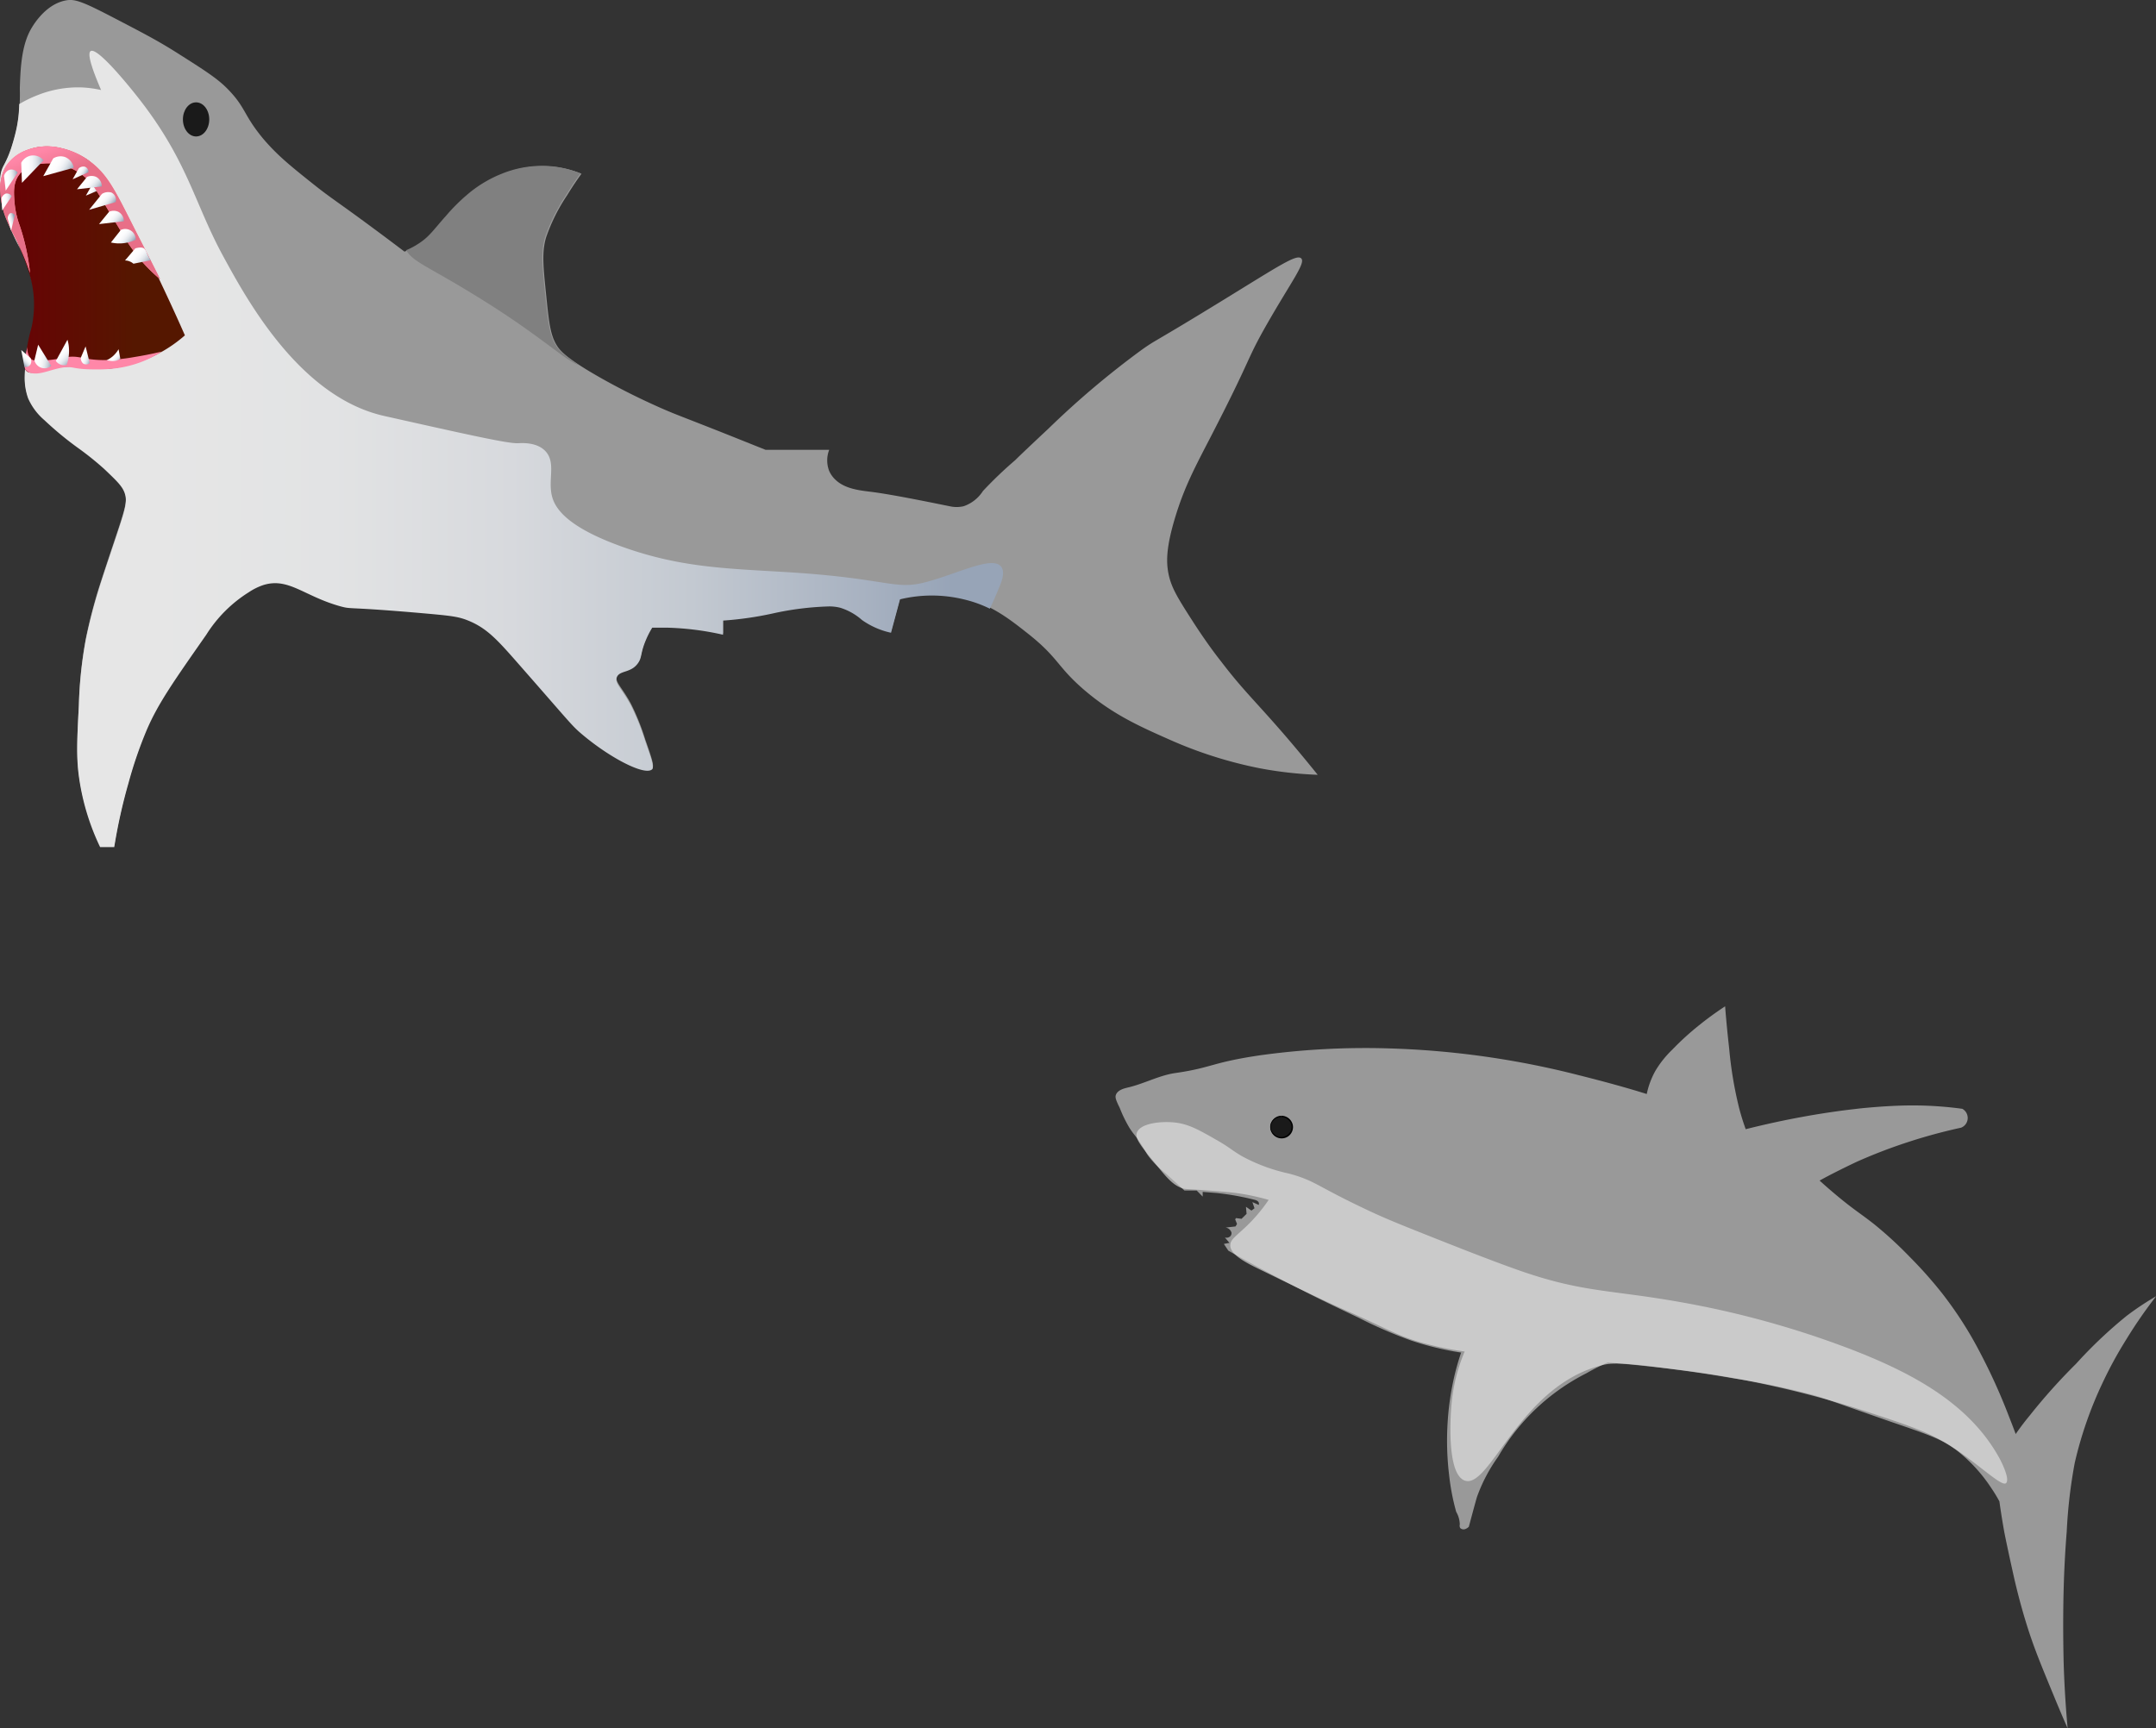 <svg xmlns="http://www.w3.org/2000/svg" xmlns:xlink="http://www.w3.org/1999/xlink" viewBox="0 0 304.57 244.19"><rect x="0" y="0" width="304.57" height="244.19" fill="#333333" stroke="none"/><defs><style>.cls-1{fill:#999;}.cls-2{fill:url(#linear-gradient);}.cls-3{fill:#1a1a1a;}.cls-4{fill:url(#linear-gradient-2);}.cls-5{fill:url(#linear-gradient-3);}.cls-6{fill:#ff8590;}.cls-7{fill:url(#linear-gradient-4);}.cls-8{fill:url(#linear-gradient-5);}.cls-9{fill:url(#linear-gradient-6);}.cls-10{fill:url(#linear-gradient-7);}.cls-11{fill:url(#linear-gradient-8);}.cls-12{fill:url(#linear-gradient-9);}.cls-13{fill:url(#linear-gradient-10);}.cls-14{fill:url(#linear-gradient-11);}.cls-15{fill:url(#linear-gradient-12);}.cls-16{fill:url(#linear-gradient-13);}.cls-17{fill:url(#linear-gradient-14);}.cls-18{fill:url(#linear-gradient-15);}.cls-19{fill:#ff87a8;}.cls-20{fill:url(#linear-gradient-16);}.cls-21{fill:url(#linear-gradient-17);}.cls-22{fill:url(#linear-gradient-18);}.cls-23{fill:url(#linear-gradient-19);}.cls-24{fill:url(#linear-gradient-20);}.cls-25{fill:gray;}.cls-26{fill:#e6e6e6;opacity:0.64;}</style><linearGradient id="linear-gradient" y1="63.39" x2="141.7" y2="63.39" gradientUnits="userSpaceOnUse"><stop offset="0.15" stop-color="#e6e6e6"/><stop offset="0.33" stop-color="#e2e3e4"/><stop offset="0.51" stop-color="#d7d9dd"/><stop offset="0.69" stop-color="#c3c9d1"/><stop offset="0.86" stop-color="#a8b2c1"/><stop offset="0.95" stop-color="#97a4b7"/></linearGradient><linearGradient id="linear-gradient-2" x1="0.04" y1="36.68" x2="26.12" y2="36.68" gradientUnits="userSpaceOnUse"><stop offset="0" stop-color="#6a0005"/><stop offset="0.73" stop-color="#551700"/></linearGradient><linearGradient id="linear-gradient-3" x1="16.65" y1="25.88" x2="19.81" y2="25.88" gradientTransform="matrix(0.39, 0.24, -0.32, 0.52, 14.3, 9.19)" gradientUnits="userSpaceOnUse"><stop offset="0.08" stop-color="#fff"/><stop offset="0.32" stop-color="#fcfcfd"/><stop offset="0.49" stop-color="#f3f4f7"/><stop offset="0.64" stop-color="#e3e7ec"/><stop offset="0.78" stop-color="#cdd3dc"/><stop offset="0.91" stop-color="#b1bbc9"/><stop offset="1" stop-color="#97a4b7"/></linearGradient><linearGradient id="linear-gradient-4" x1="8.05" y1="24.89" x2="4.55" y2="15.16" gradientUnits="userSpaceOnUse"><stop offset="0" stop-color="#e86f88"/><stop offset="0.4" stop-color="#ff87a8"/><stop offset="0.86" stop-color="#ff87a8"/></linearGradient><linearGradient id="linear-gradient-5" x1="3.01" y1="23.86" x2="6.17" y2="23.86" gradientTransform="matrix(1, 0, 0, 1, 0, 0)" xlink:href="#linear-gradient-3"/><linearGradient id="linear-gradient-6" x1="6.74" y1="24.42" x2="9.9" y2="24.42" gradientTransform="translate(13.96 -1.21) rotate(31.26)" xlink:href="#linear-gradient-3"/><linearGradient id="linear-gradient-7" x1="10.54" y1="24.15" x2="13.71" y2="24.15" xlink:href="#linear-gradient-3"/><linearGradient id="linear-gradient-8" x1="-7.15" y1="32.55" x2="-3.99" y2="32.55" gradientTransform="matrix(0.62, -0.05, 0.06, 0.72, 2.99, 1.53)" xlink:href="#linear-gradient-3"/><linearGradient id="linear-gradient-9" x1="14.14" y1="25.23" x2="17.3" y2="25.23" gradientTransform="matrix(0.54, 0.46, -0.65, 0.76, 22.48, 2.38)" xlink:href="#linear-gradient-3"/><linearGradient id="linear-gradient-10" x1="-4.44" y1="38.98" x2="-1.28" y2="38.98" gradientTransform="matrix(0.46, -0.01, 0.02, 0.61, 1.56, 4.86)" xlink:href="#linear-gradient-3"/><linearGradient id="linear-gradient-11" x1="17.64" y1="26.79" x2="20.8" y2="26.79" gradientTransform="matrix(0.6, 0.51, -0.51, 0.6, 17.96, 5.33)" xlink:href="#linear-gradient-3"/><linearGradient id="linear-gradient-12" x1="21.35" y1="27.88" x2="24.51" y2="27.88" gradientTransform="matrix(0.6, 0.51, -0.51, 0.6, 17.96, 5.33)" xlink:href="#linear-gradient-3"/><linearGradient id="linear-gradient-13" x1="25.43" y1="28.8" x2="28.93" y2="28.8" gradientTransform="matrix(0.59, 0.52, -0.52, 0.59, 18.67, 5.3)" xlink:href="#linear-gradient-3"/><linearGradient id="linear-gradient-14" x1="10.57" y1="24.53" x2="13.73" y2="24.53" gradientTransform="matrix(0.6, 0.51, -0.51, 0.6, 17.96, 5.33)" xlink:href="#linear-gradient-3"/><linearGradient id="linear-gradient-15" x1="-2.5" y1="43.58" x2="0.66" y2="43.58" gradientTransform="matrix(0.34, -0.09, 0.15, 0.59, -4.64, 5.61)" xlink:href="#linear-gradient-3"/><linearGradient id="linear-gradient-16" x1="20.86" y1="28.28" x2="24.02" y2="28.28" gradientTransform="matrix(0.77, 0.16, 0.16, -0.77, -15.63, 68.77)" xlink:href="#linear-gradient-3"/><linearGradient id="linear-gradient-17" x1="55.48" y1="43.09" x2="58.64" y2="43.09" gradientTransform="matrix(-0.31, 0.34, -0.44, -0.41, 40.48, 49.3)" xlink:href="#linear-gradient-3"/><linearGradient id="linear-gradient-18" x1="37.49" y1="36.57" x2="40.65" y2="36.57" gradientTransform="matrix(0.43, 0.17, 0.22, -0.56, -12.63, 64.3)" xlink:href="#linear-gradient-3"/><linearGradient id="linear-gradient-19" x1="32.75" y1="37.43" x2="35.82" y2="37.43" gradientTransform="matrix(0.56, 0.56, 0.56, -0.56, -30.81, 51.87)" xlink:href="#linear-gradient-3"/><linearGradient id="linear-gradient-20" x1="40.28" y1="43.34" x2="41.81" y2="43.34" gradientTransform="matrix(0.56, 0.56, 0.56, -0.56, -30.81, 51.87)" xlink:href="#linear-gradient-3"/></defs><g id="Layer_2" data-name="Layer 2"><g id="Layer_1-2" data-name="Layer 1"><path class="cls-1" d="M.14,24.55C.38,23.27.77,23.31,1.58,21c0,0,.45-1.33.77-2.78a26,26,0,0,0,.45-5.67v-.13c.08-2.33.18-5.51,1.34-7.87.21-.44,2-3.89,5.15-4.49,1.25-.23,2.23.08,6.85,2.49,4.09,2.13,6.15,3.19,9,5,3.69,2.34,5.54,3.51,7,5,2.62,2.67,2.2,3.61,5,7,2,2.35,3.71,3.75,7.24,6.56,2.52,2,3.3,2.39,8.76,6.44,1.7,1.26,3.09,2.31,4,3a11.07,11.07,0,0,0,2-1c1.63-1,2.28-2.1,4-4a25.72,25.72,0,0,1,3-3,17,17,0,0,1,5-3,15,15,0,0,1,7-1,14.17,14.17,0,0,1,4,1c-.51.7-1.22,1.72-2,3a25.69,25.69,0,0,0-3,6c-.61,2.09-.4,4.06,0,8s.59,5.77,1.52,7.26c.43.69,1.28,1.82,6.48,4.74,3.75,2.1,6.8,3.46,8,4,2.43,1.08,3.09,1.25,10,4l5,2h9a4.12,4.12,0,0,0,0,3,3.85,3.85,0,0,0,.89,1.24c1.41,1.34,3.55,1.51,5.27,1.73,3.43.46,9.44,1.73,10.84,2a4.32,4.32,0,0,0,2,0,5.27,5.27,0,0,0,2.72-2.15A57.33,57.33,0,0,1,143.43,65c.66-.66,2-1.93,4.71-4.47a123.9,123.9,0,0,1,13-11c2.27-1.63,1.33-.79,11.81-7.23,7.83-4.81,10.23-6.43,10.87-5.79s-1.29,3.11-4.68,9c-3.24,5.65-2.08,4.52-8,16-2.31,4.47-3.86,7.31-5.2,11.83-1.22,4.13-1.25,6.24-.77,8.17.44,1.76,1.41,3.3,3.34,6.3s3.4,4.9,4,5.66c3,3.93,4.54,5.29,8.64,10,1.18,1.36,2.92,3.42,5,6a55.15,55.15,0,0,1-8.17-.92,59.89,59.89,0,0,1-12.83-4.08c-4.13-1.83-7.94-3.52-12-7-3.86-3.32-3.57-4.51-8-8-2.67-2.11-5.19-4.06-9-5a19.08,19.08,0,0,0-9,0l-1.27,4.72a11.2,11.2,0,0,1-4.1-1.8,8.29,8.29,0,0,0-3.06-1.73,6.26,6.26,0,0,0-1.57-.19,41.92,41.92,0,0,0-8,1,47.79,47.79,0,0,1-7,1v2a40.16,40.16,0,0,0-8-1c-.68,0-1.35,0-2,0a13,13,0,0,0-1,2c-.69,1.73-.44,2.2-1,3-1,1.45-2.6,1-3,2-.34.87.66,1.52,2,4a33.18,33.18,0,0,1,2,5c.86,2.46,1.29,3.69,1,4-1,1-6-1.6-10-5-1.41-1.2-1.57-1.54-9-10-2.87-3.28-4.36-4.93-7-6-1.33-.54-2.28-.67-6-1-11.3-1-10.37-.56-12-1-5.21-1.43-7.39-4.17-11-3a8.65,8.65,0,0,0-2,1,19,19,0,0,0-6,6c-4.54,6.47-6.81,9.7-8.43,13.5a59.62,59.62,0,0,0-2.57,7.5,77.21,77.21,0,0,0-2,9h-2a33.58,33.58,0,0,1-3-10c-.37-2.79-.25-5.19,0-10a59.65,59.65,0,0,1,1-9.39,74.74,74.74,0,0,1,2-7.61c.33-1,.79-2.44,1.72-5.21,1.83-5.47,2.23-6.53,1.71-7.91-.35-.93-1.19-1.72-2.86-3.31a42.84,42.84,0,0,0-3.59-2.89,46.73,46.73,0,0,1-4.85-4A8.58,8.58,0,0,1,4,56.21a8.52,8.52,0,0,1-.49-3.14,18.82,18.82,0,0,1,.62-4.45c.61-2.87.75-2.52.89-3.71a14.44,14.44,0,0,0-.53-5.59A23,23,0,0,0,2.88,35c-.6-1.25-.95-1.72-1.47-3.06A21.1,21.1,0,0,1,.56,29C.11,27-.12,25.88.14,24.55Z"/><path class="cls-1" d="M157.65,154.66c.27-.69,1.24-.9,1.64-1,2.3-.52,4.44-1.73,6.78-2.06,5.17-.75,5-1.46,11.79-2.48a108.11,108.11,0,0,1,18.19-1,122.48,122.48,0,0,1,27.06,3.81c4,1,7.24,1.92,9.52,2.64a11.48,11.48,0,0,1,1.23-3.29,14.32,14.32,0,0,1,2.4-3,39.16,39.16,0,0,1,3.93-3.56c.89-.71,2.06-1.59,3.51-2.54.19,2.41.4,4.43.57,5.91a55.23,55.23,0,0,0,1.44,8.58c.33,1.24.67,2.24.9,2.87,3.15-.79,5.85-1.35,7.95-1.73,2.37-.44,4.24-.7,5.16-.83,1.56-.21,2.68-.33,3-.37.58-.06,1.81-.18,3.3-.28,1.16-.07,2.93-.18,5.12-.14a52,52,0,0,1,6.07.47,1.48,1.48,0,0,1,.75,1.47,1.46,1.46,0,0,1-.94,1.2,75.74,75.74,0,0,0-7.6,2.07,73.89,73.89,0,0,0-7.16,2.76c-2.1,1-3.85,1.88-5.21,2.64.61.56,1.56,1.4,2.76,2.39,2.35,1.93,3.24,2.41,5.09,3.89a56,56,0,0,1,4.84,4.46,60.53,60.53,0,0,1,4.64,5.22,53.87,53.87,0,0,1,5.28,8.23,83.42,83.42,0,0,1,4.15,9.17c.4,1,.72,1.86.94,2.45.45-.65,1.11-1.57,2-2.64a82.32,82.32,0,0,1,6.53-7.29,63.61,63.61,0,0,1,7.16-6.78,41.08,41.08,0,0,1,4.15-2.76,66.55,66.55,0,0,0-4.21,6.09,57.87,57.87,0,0,0-3.39,6.22,55.11,55.11,0,0,0-3.9,11.24,71,71,0,0,0-1.13,9.68c-.47,5.84-.49,10.51-.5,13,0,2.78.05,4.84.06,5.34.11,3.8.34,7,.57,9.48-.47-1.05-1.15-2.64-1.95-4.58-1.86-4.51-2.83-6.84-3.83-10.05-.25-.8-1.09-3.51-1.89-7.1-.74-3.33-1.2-5.54-1.32-6.22-.29-1.64-.5-3-.65-4.11a20.38,20.38,0,0,0-1.17-1.92,22.24,22.24,0,0,0-5-5.4c-2.07-1.49-3.52-2-9.36-4-9.79-3.42-9.57-3.38-10.75-3.71A104.86,104.86,0,0,0,245,194.76c-1.67-.29-5.38-.92-10.21-1.5-3-.35-5.59-.59-7.68-.76-.76.34-1.82.84-3,1.52a30.08,30.08,0,0,0-12.47,11.79,23,23,0,0,0-3,5.71s-.13.4-1.14,4.18a1.33,1.33,0,0,1-.55.35.68.68,0,0,1-.66-.15.65.65,0,0,1-.07-.51,3.71,3.71,0,0,0-.51-1.79,32.23,32.23,0,0,1-1-5.21,40.59,40.59,0,0,1-.2-7.55,39.79,39.79,0,0,1,.9-6.23,35.33,35.33,0,0,1,1-3.51,41.65,41.65,0,0,1-7.08-1.71,62.83,62.83,0,0,1-7.44-3.23c-2.91-1.38-5.63-2.67-9.5-4.67-2.42-1.25-5.43-2.85-8.87-4.79l-.63-.95.79-.15-.65-.77a.74.74,0,0,0,.82-.22.68.68,0,0,0,.12-.45,1,1,0,0,0-.84-.72l1.41-.16.21-.35-.26-.65.11-.18.79.1.71-.7-.09-1,.78.54.43-.33-.3-.87.9.4a.54.54,0,0,0,0-.33c-.11-.28-.48-.37-.65-.41a38.11,38.11,0,0,0-5.34-.95l-1.93-.15,0,.66-.85-.86h-1.73c-1.22-1.12-2.18-2-2.8-2.54a13.74,13.74,0,0,1-2.25-2.27c-.46-.64-.4-.71-1.12-1.81-.87-1.32-1-1.28-1.62-2.27a18.64,18.64,0,0,1-1.35-2.78C157.59,155.34,157.51,155,157.65,154.66Z"/><path class="cls-2" d="M141.42,80.05c-1.25-1.57-6.1,1-10.64,2.2s-5.31-.6-20.36-1.46c-8.22-.48-14.5-.69-22.38-3.49-8.19-2.91-9.71-5.62-10.1-7.34-.51-2.3.61-4.65-.91-6.24-1.21-1.25-3.21-1.13-3.86-1.1-1.41.07-7.24-1.24-18.89-3.85C42.35,56.1,34.85,42.3,31.53,36.2c-4.17-7.66-5-13.6-12.29-22.75-.6-.75-5.44-6.85-6.43-6.23-.6.37.46,3.15,1.47,5.5a15.66,15.66,0,0,0-2.75-.37,15.54,15.54,0,0,0-6.24,1.1,17.61,17.61,0,0,0-2.58,1.26,17.3,17.3,0,0,1-.41,3.58c-.32,1.46-.77,2.78-.77,2.78-.09.25-.22.62-.4,1.05l-.22.49c-.34.74-.48.88-.64,1.33a3.87,3.87,0,0,0-.18.68,7.67,7.67,0,0,0,.1,2.93c0,.15.12.71.32,1.55A21.26,21.26,0,0,0,1.36,32,33.3,33.3,0,0,0,2.83,35.1a23,23,0,0,1,1.59,4.29A14.44,14.44,0,0,1,5,45c-.14,1.19-.28.84-.89,3.71a18.82,18.82,0,0,0-.62,4.45,8.52,8.52,0,0,0,.49,3.14,8.58,8.58,0,0,0,2.29,3.06,46.73,46.73,0,0,0,4.85,4,42.84,42.84,0,0,1,3.59,2.89c1.67,1.59,2.51,2.38,2.86,3.31.52,1.38.12,2.44-1.71,7.91-.93,2.77-1.39,4.16-1.72,5.21a74.74,74.74,0,0,0-2,7.61,59.65,59.65,0,0,0-1,9.39c-.25,4.81-.37,7.21,0,10a33.58,33.58,0,0,0,3,10h2a77.21,77.21,0,0,1,2-9,59.62,59.62,0,0,1,2.57-7.5c1.62-3.8,3.89-7,8.43-13.5a19,19,0,0,1,6-6,8.65,8.65,0,0,1,2-1c3.61-1.17,5.79,1.57,11,3,1.63.44.7,0,12,1,3.71.33,4.67.46,6,1,2.64,1.07,4.13,2.73,7,6,7.43,8.46,7.59,8.8,9,10,4,3.4,9,6,10,5,.29-.31-.14-1.54-1-4a33.63,33.63,0,0,0-2-5c-1.34-2.48-2.34-3.13-2-4,.4-1,2-.55,3-2,.56-.8.31-1.27,1-3a13,13,0,0,1,1-2c.65,0,1.32,0,2,0a40.16,40.16,0,0,1,8,1v-2a47.79,47.79,0,0,0,7-1,41.92,41.92,0,0,1,8-1,6.26,6.26,0,0,1,1.57.19,8.43,8.43,0,0,1,3.06,1.73,11.2,11.2,0,0,0,4.1,1.8l1.27-4.72a19.08,19.08,0,0,1,9,0A17,17,0,0,1,139.83,86c.48-1,.95-2.09,1.41-3.23C141.53,82.08,142,80.79,141.42,80.05Z"/><ellipse class="cls-3" cx="27.7" cy="16.87" rx="1.86" ry="2.41"/><path class="cls-4" d="M.74,29.42A6.32,6.32,0,0,1,.61,24a6.09,6.09,0,0,1,3.5-2.88c3.6-1.31,7.17.79,7.79,1.15,2.51,1.48,4.25,4.74,7.63,11.21,1.29,2.47,2.32,4.62,3.28,6.66,1.42,3,2.54,5.48,3.31,7.24A19.43,19.43,0,0,1,16.18,52c-3.59.5-4.1-.56-8-.08-2.52.3-3.74,1.17-4.46.48-.44-.42-.25-1.54.18-3.78.37-2,.55-2,.74-3.35a15,15,0,0,0,0-4.46,15.89,15.89,0,0,0-.74-2.88C3.35,36.21,2.1,33.38,2,33.08s-.17-.43-.17-.43h0C1.32,31.32,1,30.21.74,29.42Z"/><path class="cls-5" d="M13,26.12a1.07,1.07,0,0,1,.84-.22.8.8,0,0,1,.53.79l-2.24.95Z"/><path class="cls-6" d="M2.79,31.89a12.58,12.58,0,0,1-.73-3.21c-.11-1.38-.22-2.74.55-3.86,1.3-1.88,4.16-1.76,4.68-1.74a8.11,8.11,0,0,1,4.83,2.05c1.1.9,1.23,1.37,4.81,7.29a27.24,27.24,0,0,0,3.34,4.77,22.91,22.91,0,0,0,2.36,2.27C21,36.2,19.7,33.7,19,32.31c-2.81-5.57-3.85-7.73-6.38-9.57a10.44,10.44,0,0,0-3.94-1.81,8.12,8.12,0,0,0-5,.31A5.89,5.89,0,0,0,.87,23.43a6.27,6.27,0,0,0-.82,3.76,11.14,11.14,0,0,0,1,4.13A29.8,29.8,0,0,0,2.37,34a35.23,35.23,0,0,1,1.87,4.57A30.67,30.67,0,0,0,2.79,31.89Z"/><path class="cls-7" d="M2.79,31.89a12.58,12.58,0,0,1-.73-3.21c-.11-1.38-.22-2.74.55-3.86,1.3-1.88,4.16-1.76,4.68-1.74a8.11,8.11,0,0,1,4.83,2.05c1.1.9,1.23,1.37,4.81,7.29a27.24,27.24,0,0,0,3.34,4.77,22.91,22.91,0,0,0,2.36,2.27C21,36.2,19.7,33.7,19,32.31c-2.81-5.57-3.85-7.73-6.38-9.57a10.44,10.44,0,0,0-3.94-1.81,8.12,8.12,0,0,0-5,.31A5.89,5.89,0,0,0,.87,23.43a6.27,6.27,0,0,0-.82,3.76,11.14,11.14,0,0,0,1,4.13A29.8,29.8,0,0,0,2.37,34a35.23,35.23,0,0,1,1.87,4.57A30.67,30.67,0,0,0,2.79,31.89Z"/><path class="cls-8" d="M3,23a2,2,0,0,1,1.3-1,1.91,1.91,0,0,1,1.86.65L3.1,25.83Z"/><path class="cls-9" d="M7.52,22.38a2,2,0,0,1,1.65-.2,2,2,0,0,1,1.25,1.52L6.11,24.89Z"/><path class="cls-10" d="M11.14,23.77a1,1,0,0,1,.83-.22.78.78,0,0,1,.53.78l-2.24,1Z"/><path class="cls-11" d="M.57,24.85A1.3,1.3,0,0,1,1.31,24a1.11,1.11,0,0,1,1.19.38L.81,26.93Z"/><path class="cls-12" d="M14.4,27.4a1.66,1.66,0,0,1,1.36-.19,1.18,1.18,0,0,1,.59,1.34l-3.76,1.09Z"/><path class="cls-13" d="M.21,28a1.07,1.07,0,0,1,.58-.64.8.8,0,0,1,.87.37l-1.35,2Z"/><path class="cls-14" d="M15.41,29.92a1.58,1.58,0,0,1,1.3,0,1.51,1.51,0,0,1,.79,1.34l-3.51.4Z"/><path class="cls-15" d="M17.08,32.48a1.49,1.49,0,0,1,2.1,1.39,5.4,5.4,0,0,1-3.51.39Z"/><path class="cls-16" d="M19.12,35.09c.79-.22,1.13-.09,1.3.07a1.7,1.7,0,0,1,.33.61,7.49,7.49,0,0,0,.54,1l-2.44.49a1.76,1.76,0,0,0-.57-.34,1.66,1.66,0,0,0-.62-.12Z"/><path class="cls-17" d="M12.29,25A1.6,1.6,0,0,1,13.6,25a1.53,1.53,0,0,1,.79,1.34l-3.51.4Z"/><path class="cls-18" d="M1.09,30.89a1,1,0,0,1,.28-.72c.21-.14.49-.06.73.22l-.53,2.19Z"/><path class="cls-19" d="M3.89,49a2.11,2.11,0,0,0,.56,1.77l0,0c.16.11.57.26,2,.14a17.2,17.2,0,0,0,2.55-.37c2.27-.49,2.65.41,6.1.33A28.35,28.35,0,0,0,19,50.44c1-.16,2.31-.4,3.86-.77a15.76,15.76,0,0,1-2.72,1.4,15.72,15.72,0,0,1-4.05,1,21,21,0,0,1-2.76.12c-3.08,0-2.91-.47-4.33-.28-1.79.24-3.28,1.12-4.63.79a1.3,1.3,0,0,1-.72-.42c-.15-.19-.26-.5-.11-1.53A10.78,10.78,0,0,1,3.89,49Z"/><path class="cls-20" d="M4.86,50.91a1.53,1.53,0,0,0,.84,1,1.51,1.51,0,0,0,1.54-.21l-1.85-3Z"/><path class="cls-21" d="M4.32,50.61a1,1,0,0,1,0,.86.79.79,0,0,1-.87.36L3,49.45Z"/><path class="cls-22" d="M11.41,50.55a1.06,1.06,0,0,0,.32.8.79.79,0,0,0,.95-.05l-.59-2.36Z"/><path class="cls-23" d="M7.89,51a1.52,1.52,0,0,0,.52.45,1.56,1.56,0,0,0,1,.12,5.67,5.67,0,0,0,.34-2.17A5.25,5.25,0,0,0,9.53,48Z"/><path class="cls-24" d="M15.07,50.9l.36.06a2.44,2.44,0,0,0,1,0A2,2,0,0,0,17,50.7l-.25-1.36a4.06,4.06,0,0,1-.82,1A4.26,4.26,0,0,1,15.07,50.9Z"/><path class="cls-25" d="M81.83,51.62c-2.44-1.57-3-2.34-3.31-2.85-.93-1.49-1.13-3.41-1.52-7.27s-.62-5.9,0-8a25.89,25.89,0,0,1,3-6c.77-1.27,1.48-2.29,2-3a14.89,14.89,0,0,0-4-1,15.06,15.06,0,0,0-7,1,17.4,17.4,0,0,0-5,3,26.53,26.53,0,0,0-3,3c-1.72,1.91-2.37,3-4,4a9.59,9.59,0,0,1-1.63.85c1,1.66,3,2.25,9.12,6C76.24,47.25,79.54,50.77,81.83,51.62Z"/><path class="cls-26" d="M160.59,160.06c.47-1.38,3.4-1.65,5.21-1.48,2,.18,3.47,1,5.95,2.42,2.05,1.16,2.25,1.53,3.8,2.41a25,25,0,0,0,6.62,2.42c3.79,1.06,3.63,1.67,11.16,5.21,2.69,1.27,5.39,2.33,10.79,4.47,2.53,1,7.81,3.08,11.35,4.28,8.23,2.77,12.17,2.48,21.4,4.09a131.14,131.14,0,0,1,24.93,6.88c8.42,3.29,16.42,7.56,20.65,15.26.27.49,1.54,3,.93,3.53s-3.62-2.48-7.44-5c-3.16-2.1-6.12-3.1-11.91-5a140.74,140.74,0,0,0-26.79-6c-5.93-.75-8.9-1.13-10.61-.74-11.91,2.72-16.12,17.67-19.72,16.37-2.72-1-1.92-10.12-1.86-10.79a24.79,24.79,0,0,1,1.86-7.44,44.8,44.8,0,0,1-5.58-1.12c-4-1.07-5.06-2-11.53-4.83-2.83-1.26-5.79-2.7-11.72-5.59-1.93-.93-4.38-2.15-4.28-3.53.07-.93,1.08-1.36,3-3.35a23.82,23.82,0,0,0,2.42-3,31.35,31.35,0,0,0-4.28-.93c-1-.14-2-.22-3.9-.37-3.62-.28-3.58-.18-4.1-.37-1.38-.51-2.28-1.65-4.09-3.91C161.15,161.89,160.33,160.83,160.59,160.06Z"/><path class="cls-3" d="M181,160.75a1.59,1.59,0,0,1-1.18-.55,1.5,1.5,0,0,1-.37-1.18,1.54,1.54,0,0,1,1.52-1.28h0a1.56,1.56,0,0,1,1.58,1.28,1.51,1.51,0,0,1-.38,1.18A1.55,1.55,0,0,1,181,160.75Z"/><path d="M181,157.64v.19a1.46,1.46,0,0,1,1.45,1.21,1.36,1.36,0,0,1-.35,1.09,1.48,1.48,0,0,1-1.1.52,1.44,1.44,0,0,1-1.1-.52,1.37,1.37,0,0,1-.36-1.09,1.47,1.47,0,0,1,1.43-1.21l0-.19m0,0h0a1.6,1.6,0,1,0,1.67,1.37,1.65,1.65,0,0,0-1.67-1.37Z"/></g></g></svg>